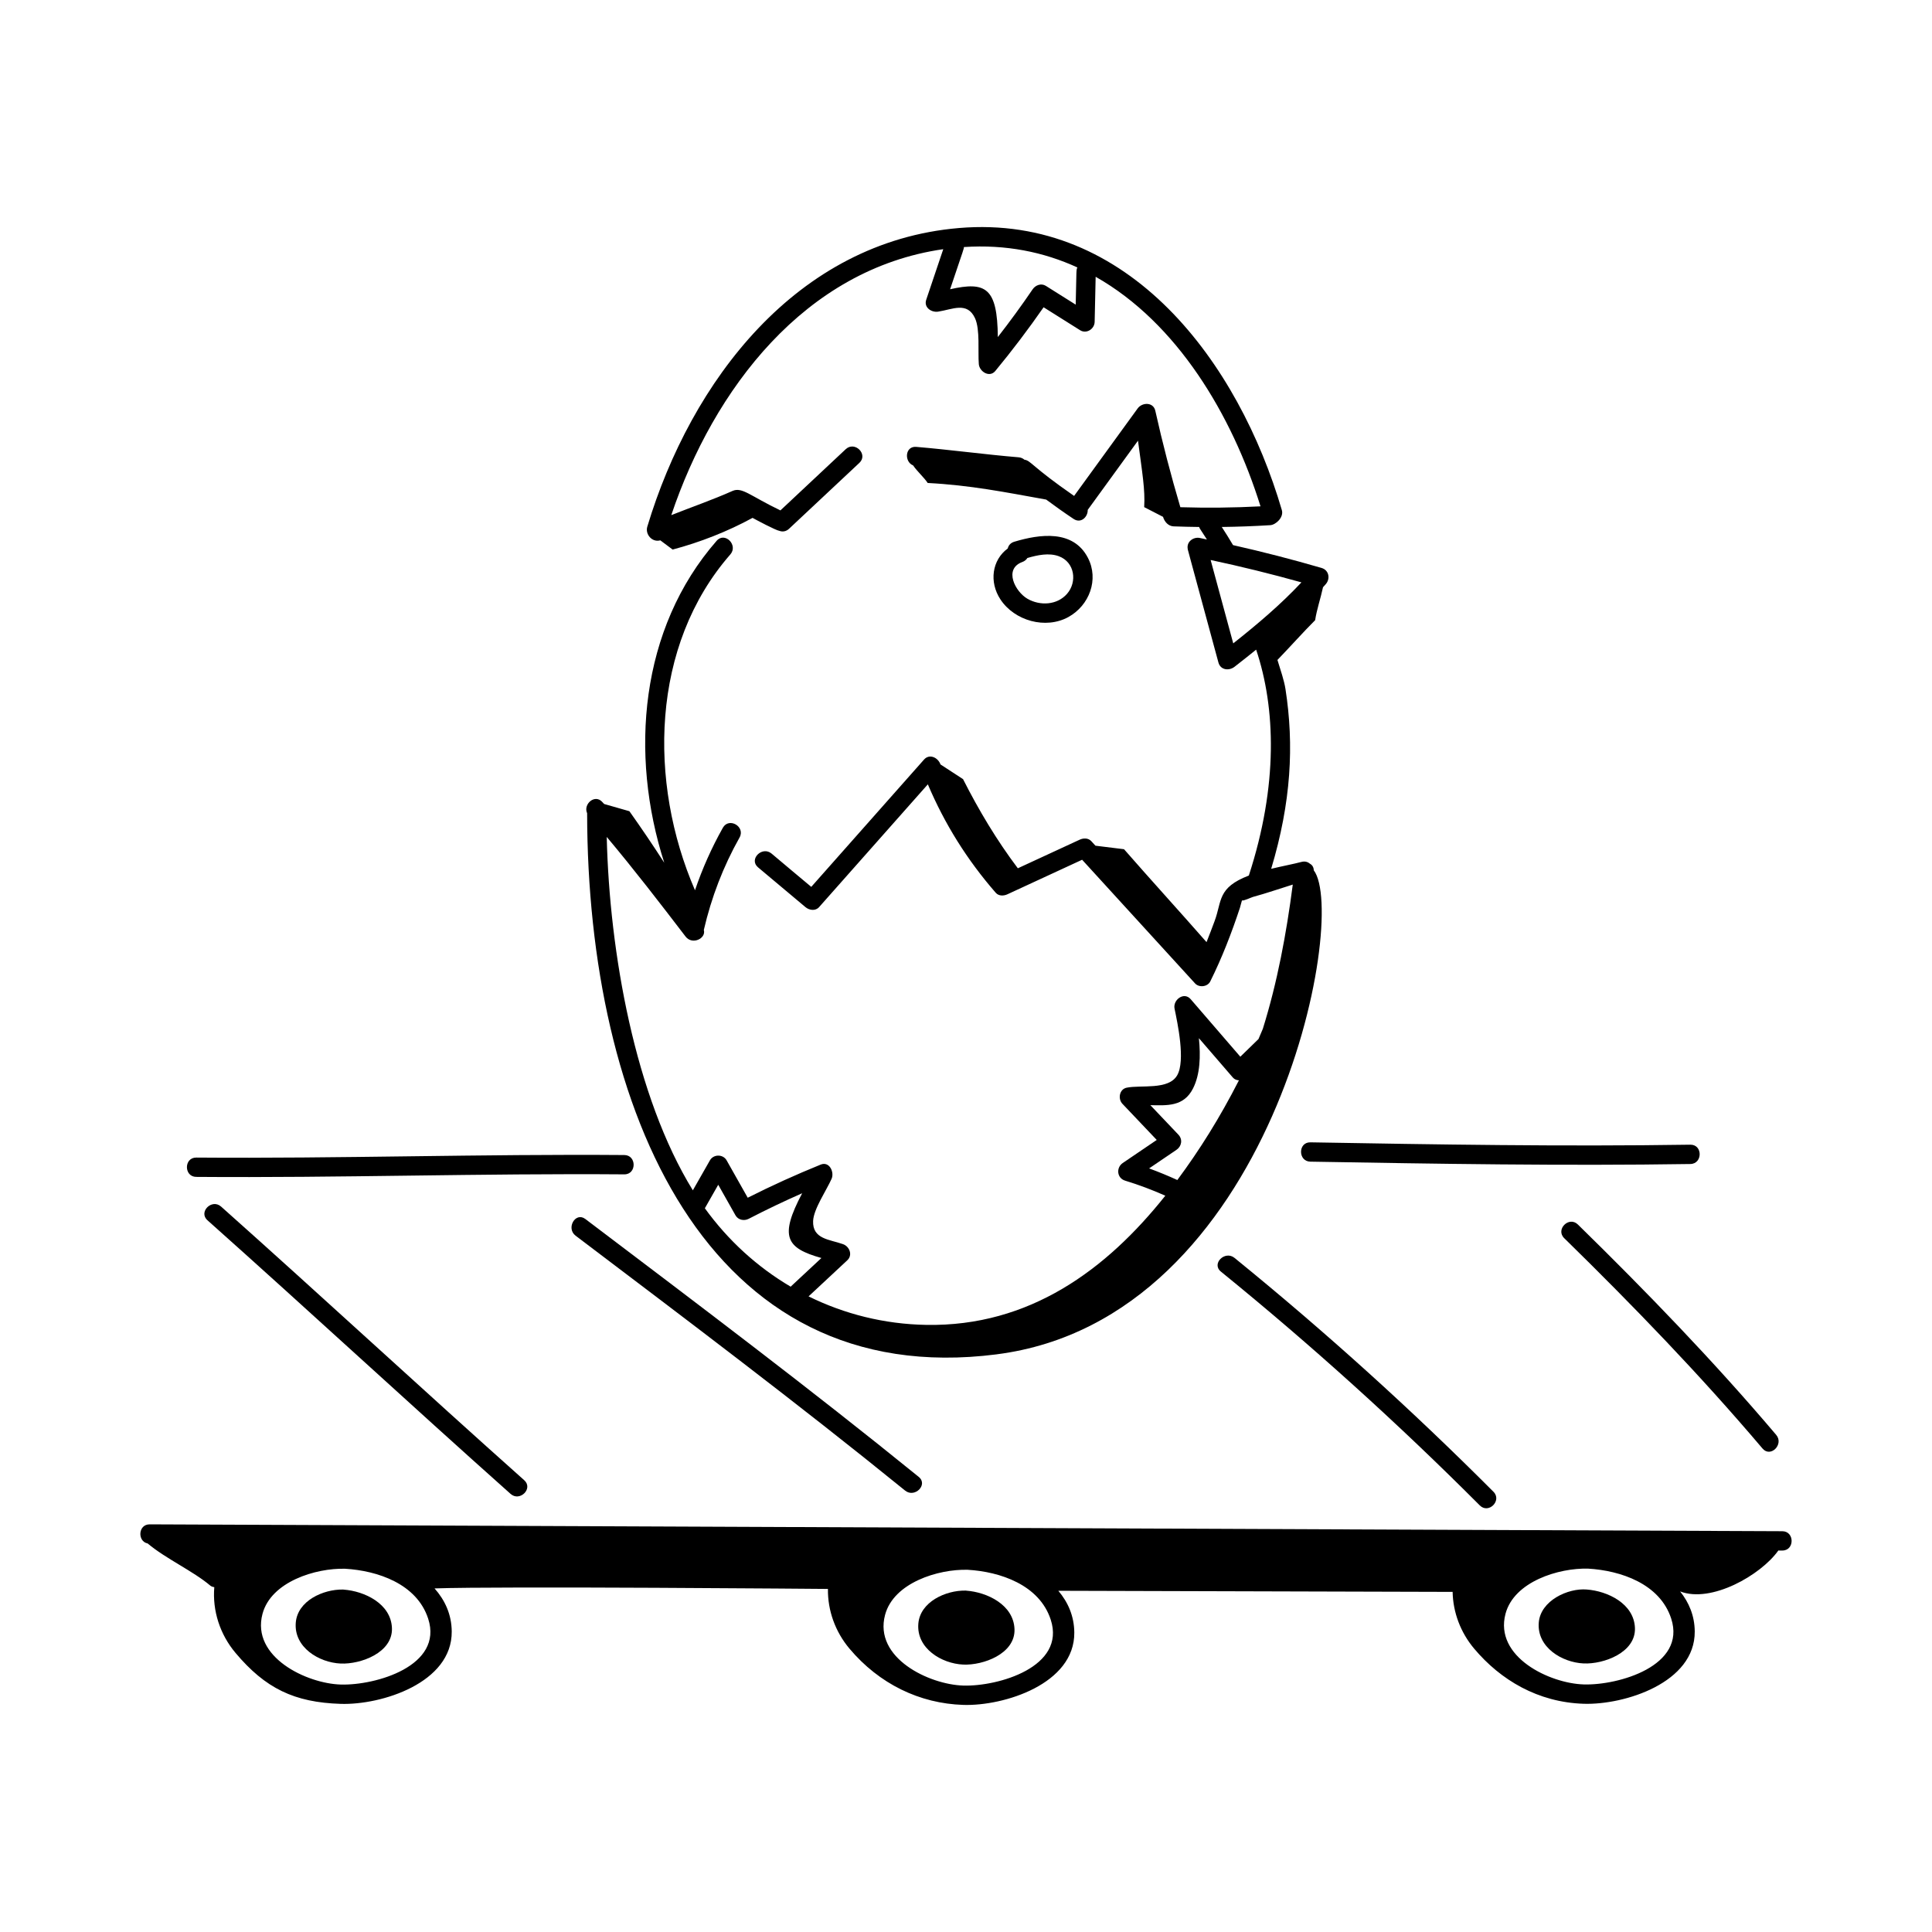 <svg id="Layer_1" enable-background="new 0 0 300 300" height="512" viewBox="0 0 300 300" width="512" xmlns="http://www.w3.org/2000/svg"><g id="New_1_"><g><path d="m32.667 246.22c.139.118.341.192.609.236-.308 3.649.873 7.327 3.296 10.207 4.632 5.507 9.116 7.687 16.338 7.913 6.334.2 17.303-3.262 17.235-11.238-.022-2.656-1.059-4.878-2.669-6.69 10.158-.36 60.982.079 61.086.081-.049 3.335 1.128 6.634 3.343 9.268 4.615 5.485 10.899 8.528 17.677 8.74 6.334.2 17.303-3.262 17.235-11.238-.022-2.554-.976-4.71-2.48-6.484.104.012 61.124.172 61.226.172.061 3.178 1.229 6.298 3.342 8.811 4.103 4.877 9.912 8.339 17.019 8.563 6.334.199 17.303-3.262 17.235-11.239-.021-2.426-.895-4.486-2.271-6.207 4.837 1.865 12.526-2.522 15.253-6.351.204.001.408.002.612.003 1.931.008 1.933-2.992 0-3-84.503-.366-169.007-.7-253.51-1.066-1.819-.008-1.925 2.654-.312 2.968 2.753 2.336 7.058 4.28 9.735 6.553zm20.244 15.355c-5.273-.153-13.938-4.257-12.151-10.972 1.332-5.004 8.262-7.135 12.827-7.008 5.04.296 11.134 2.337 12.897 7.745 2.397 7.352-8.164 10.393-13.573 10.235zm96.672.16c-5.273-.153-13.938-4.257-12.151-10.972 1.332-5.004 8.262-7.135 12.827-7.008 5.04.296 11.134 2.337 12.897 7.745 2.397 7.352-8.164 10.393-13.573 10.235zm96.343-.177c-5.274-.153-13.938-4.257-12.151-10.973 1.332-5.004 8.262-7.135 12.827-7.008 5.04.296 11.134 2.337 12.897 7.746 2.396 7.352-8.164 10.393-13.573 10.235z"/><path d="m165.905 95.808c3.244-1.795 4.773-5.823 3.021-9.198-2.282-4.396-7.46-3.682-11.435-2.488-.582.175-.901.583-1.008 1.042-2.437 1.79-2.927 5.189-1.137 7.912 2.189 3.331 7.036 4.682 10.56 2.732zm-1.507-9.442c2.488.904 2.917 3.997 1.279 5.856-1.54 1.749-4.179 1.877-6.129.758-1.889-1.084-3.761-4.629-.794-5.716.359-.132.612-.354.778-.619 1.588-.459 3.334-.836 4.867-.278z"/><path d="m96.942 182.353c1.931.015 1.933-2.985 0-3-22.158-.174-44.309.567-66.467.394-1.931-.015-1.933 2.985 0 3 22.158.173 44.309-.568 66.467-.394z"/><path d="m262.476 180.747c1.929-.029 1.934-3.03 0-3-19.694.301-39.317-.024-59.002-.366-1.931-.034-1.932 2.966 0 3 19.685.341 39.308.667 59.002.366z"/><path d="m32.214 189.483c15.78 14.061 31.286 28.424 47.066 42.485 1.437 1.281 3.566-.833 2.121-2.121-15.78-14.061-31.286-28.424-47.066-42.485-1.438-1.281-3.566.833-2.122 2.121z"/><path d="m89.378 191.877c17.19 13.019 34.417 25.984 51.162 39.576 1.486 1.207 3.621-.904 2.121-2.122-16.943-13.753-34.375-26.872-51.769-40.045-1.539-1.166-3.035 1.438-1.514 2.59z"/><path d="m189.575 197.449c14.028 11.403 27.438 23.514 40.207 36.312 1.365 1.369 3.487-.752 2.121-2.122-12.768-12.797-26.179-24.909-40.207-36.312-1.486-1.208-3.621.902-2.121 2.121z"/><path d="m273.685 224.928c1.25 1.475 3.363-.656 2.121-2.121-9.687-11.426-20.096-22.194-30.797-32.668-1.381-1.352-3.504.768-2.121 2.122 10.701 10.474 21.11 21.242 30.797 32.667z"/><path d="m53.374 246.835c-.029-.002-.055-.01-.085-.011-.008 0-.016 0-.023 0-.002-0-.005-0-.007-.001-.012-0-.021.002-.033.001-3.026-.046-7.026 1.733-7.3 5.146-.307 3.826 3.593 6.191 6.967 6.344 3.099.14 8.11-1.679 7.967-5.507-.141-3.786-4.251-5.735-7.486-5.972z"/><path d="m150.045 246.996c-.03-.002-.055-.01-.085-.011-.008 0-.016 0-.023 0-.002-0-.005-0-.008-.001-.012-0-.022.002-.033.001-3.026-.046-7.025 1.733-7.299 5.146-.307 3.826 3.593 6.191 6.967 6.344 3.099.14 8.11-1.679 7.967-5.507-.141-3.786-4.251-5.735-7.486-5.972z"/><path d="m246.388 246.818c-2.906-.242-7.174 1.711-7.449 5.136-.307 3.826 3.593 6.191 6.967 6.344 3.099.14 8.11-1.679 7.967-5.507-.141-3.786-4.251-5.735-7.485-5.972z"/><path d="m154.76 210.299c42.93-5.486 54.675-68.004 49.241-75.162-.01-.494-.252-.835-.602-1.022-.322-.279-.765-.42-1.301-.278-1.241.329-2.951.646-4.71 1.072 3.104-10.331 3.575-19.191 2.219-27.919-.206-1.325-.756-2.924-1.246-4.514 1.914-1.978 3.994-4.317 5.853-6.174.253-1.667.838-3.333 1.222-5.115.145-.165.295-.323.438-.489.727-.848.48-2.174-.662-2.507-4.549-1.325-9.129-2.504-13.746-3.546-.563-.952-1.148-1.89-1.749-2.817 2.513-.03 5.025-.124 7.537-.28.836-.052 2.124-1.199 1.791-2.338-6.682-22.805-23.646-46.044-50.144-43.802-25.204 2.132-41.587 23.77-48.388 46.37-.361 1.198.76 2.489 2.018 2.125.639.477 1.278.954 1.917 1.432 4.23-1.12 8.553-2.812 12.406-4.92.549.299 3.568 1.922 4.187 2.022.47.165 1.014.11 1.481-.328 3.641-3.413 7.282-6.825 10.924-10.237 1.412-1.323-.713-3.441-2.121-2.122-3.381 3.168-6.761 6.337-10.142 9.505-4.677-2.238-5.954-3.682-7.441-3.021-3.114 1.387-6.338 2.5-9.505 3.755 6.577-19.576 20.764-38.212 42.231-41.296-.882 2.618-1.764 5.236-2.646 7.854-.403 1.197.808 2.003 1.845 1.845 2.224-.339 4.524-1.609 5.734 1.024.803 1.747.429 5.193.589 7.128.095 1.156 1.657 2.155 2.561 1.061 2.64-3.197 5.133-6.492 7.498-9.892 1.89 1.188 3.78 2.377 5.67 3.565.989.622 2.233-.195 2.257-1.295.052-2.334.103-4.669.155-7.004 12.632 7.152 21.168 21.422 25.599 35.646-4.148.216-8.294.262-12.446.135-1.467-4.95-2.768-9.94-3.89-14.98-.306-1.375-2.042-1.322-2.741-.358-3.289 4.528-6.578 9.057-9.867 13.585-6.625-4.587-6.701-5.487-7.719-5.625-.228-.201-.525-.341-.896-.372-5.312-.444-10.591-1.173-15.904-1.618-1.746-.146-1.893 2.305-.477 2.881.62.929 1.708 1.873 2.261 2.724 6.693.356 11.877 1.407 18.398 2.578 1.394 1.037 2.812 2.042 4.26 3.007 1.145.763 2.229-.327 2.19-1.405 2.602-3.583 5.204-7.166 7.807-10.749.671 5.07 1.125 7.602.962 10.32.976.502 1.951 1.004 2.927 1.507.234.79.832 1.448 1.646 1.479 1.32.05 2.639.08 3.958.095.108.299.067.155 1.21 1.944-.371-.077-.74-.162-1.111-.237-.955-.193-2.061.543-1.874 1.675.006.137-.246-.845 4.772 17.663.323 1.191 1.652 1.328 2.507.662 1.124-.876 2.243-1.76 3.351-2.656 3.028 9.024 3.432 21.053-1.135 35.075-4.922 1.892-4.147 3.938-5.321 7.085-.406 1.088-.819 2.175-1.248 3.255-4.255-4.855-8.561-9.563-12.812-14.428-1.48-.183-2.959-.365-4.439-.547-.212-.231-.423-.463-.635-.695-.48-.526-1.226-.508-1.818-.234-3.199 1.479-6.398 2.958-9.597 4.437-3.275-4.344-6.047-8.984-8.509-13.843-1.166-.76-2.331-1.52-3.497-2.279-.433-1.156-1.761-1.663-2.551-.771-5.84 6.593-11.679 13.186-17.519 19.779-2.048-1.722-4.112-3.425-6.151-5.159-1.463-1.244-3.595.868-2.121 2.121 2.442 2.077 4.926 4.103 7.368 6.18.588.5 1.55.646 2.121 0 5.628-6.354 11.257-12.709 16.885-19.063 2.618 6.167 6.1 11.74 10.543 16.837.466.534 1.237.503 1.818.234 3.865-1.787 7.731-3.574 11.596-5.361 5.846 6.401 11.691 12.802 17.537 19.203.623.682 1.934.541 2.356-.303 1.826-3.661 3.333-7.569 4.615-11.45.092-.279.183-.747.312-1.134.257.105 1.46-.477 1.699-.541 2.083-.561 4.124-1.28 6.19-1.919-.993 7.649-2.397 15.185-4.65 22.401-.222.53-.445 1.06-.675 1.586-.939.914-1.878 1.828-2.818 2.742-2.569-2.977-5.138-5.953-7.707-8.93-1.053-1.22-2.782.112-2.507 1.459.446 2.187 1.739 8.101.397 10.378-1.357 2.303-5.609 1.447-7.827 1.901-1.148.235-1.393 1.737-.662 2.507 1.775 1.869 3.551 3.739 5.326 5.608-1.757 1.193-3.514 2.386-5.272 3.579-1.062.721-.922 2.35.358 2.741 2.153.658 4.209 1.436 6.246 2.337-9.146 11.499-21.088 20.347-37.129 20.062-6.529-.116-12.713-1.687-18.266-4.426 2.004-1.868 4.007-3.735 6.011-5.603.881-.821.348-2.146-.662-2.507-2.074-.744-4.759-.762-4.644-3.6.076-1.867 2.112-4.819 2.871-6.551.451-1.029-.333-2.755-1.694-2.204-3.852 1.561-7.623 3.274-11.33 5.145-1.093-1.936-2.186-3.872-3.279-5.808-.552-.977-2.037-.971-2.59 0-.884 1.552-1.768 3.104-2.652 4.657-8.982-14.567-12.951-36.953-13.372-54.875 4.23 5.036 8.246 10.248 12.242 15.471 1.034 1.352 3.217.304 2.836-1.028 1.172-5.054 2.999-9.817 5.546-14.352.946-1.685-1.644-3.199-2.591-1.514-1.75 3.117-3.193 6.352-4.327 9.705-7.263-16.756-6.876-38.009 5.484-52.144 1.266-1.448-.847-3.578-2.121-2.121-11.921 13.633-13.56 33.11-8.136 49.992-1.743-2.708-3.55-5.376-5.414-8-1.307-.374-2.613-.748-3.92-1.122-.017-.019-.077-.074-.271-.293-1.163-1.326-3.016.326-2.372 1.725.053 45.855 18.465 89.793 63.592 84.027zm12.274-162.995c-1.546-.972-3.092-1.944-4.637-2.916-.72-.453-1.608-.115-2.052.538-1.724 2.535-3.525 4.999-5.403 7.411-.074-7.661-1.854-8.666-7.411-7.422 2.253-6.687 2.125-6.224 2.142-6.552 6.514-.436 12.388.765 17.622 3.167-.185.382-.138.198-.261 5.774zm20.953 39.652c4.737 1.011 9.435 2.169 14.099 3.475-3.243 3.463-6.869 6.525-10.589 9.473-1.17-4.316-2.341-8.632-3.511-12.948zm-9.554 94.473c1.415-.96 2.83-1.921 4.245-2.881.808-.548 1.003-1.62.303-2.356-1.451-1.528-2.902-3.056-4.353-4.583 2.606.048 5.171.249 6.612-2.573 1.122-2.197 1.204-5.055.923-7.829 1.76 2.04 3.521 4.08 5.281 6.12.24.278.582.407.935.424-2.978 5.829-6.09 10.796-9.563 15.481-1.446-.658-2.901-1.259-4.384-1.803zm-68.984 6.191c.693-1.216 1.386-2.433 2.078-3.65.893 1.583 1.787 3.165 2.68 4.747.413.731 1.34.907 2.052.538 2.731-1.414 5.493-2.733 8.3-3.967-3.568 6.754-2.506 8.507 2.988 10.056-5.539 5.162-4.598 4.281-4.766 4.455-5.194-3.056-9.727-7.193-13.332-12.179z"/></g></g></svg>